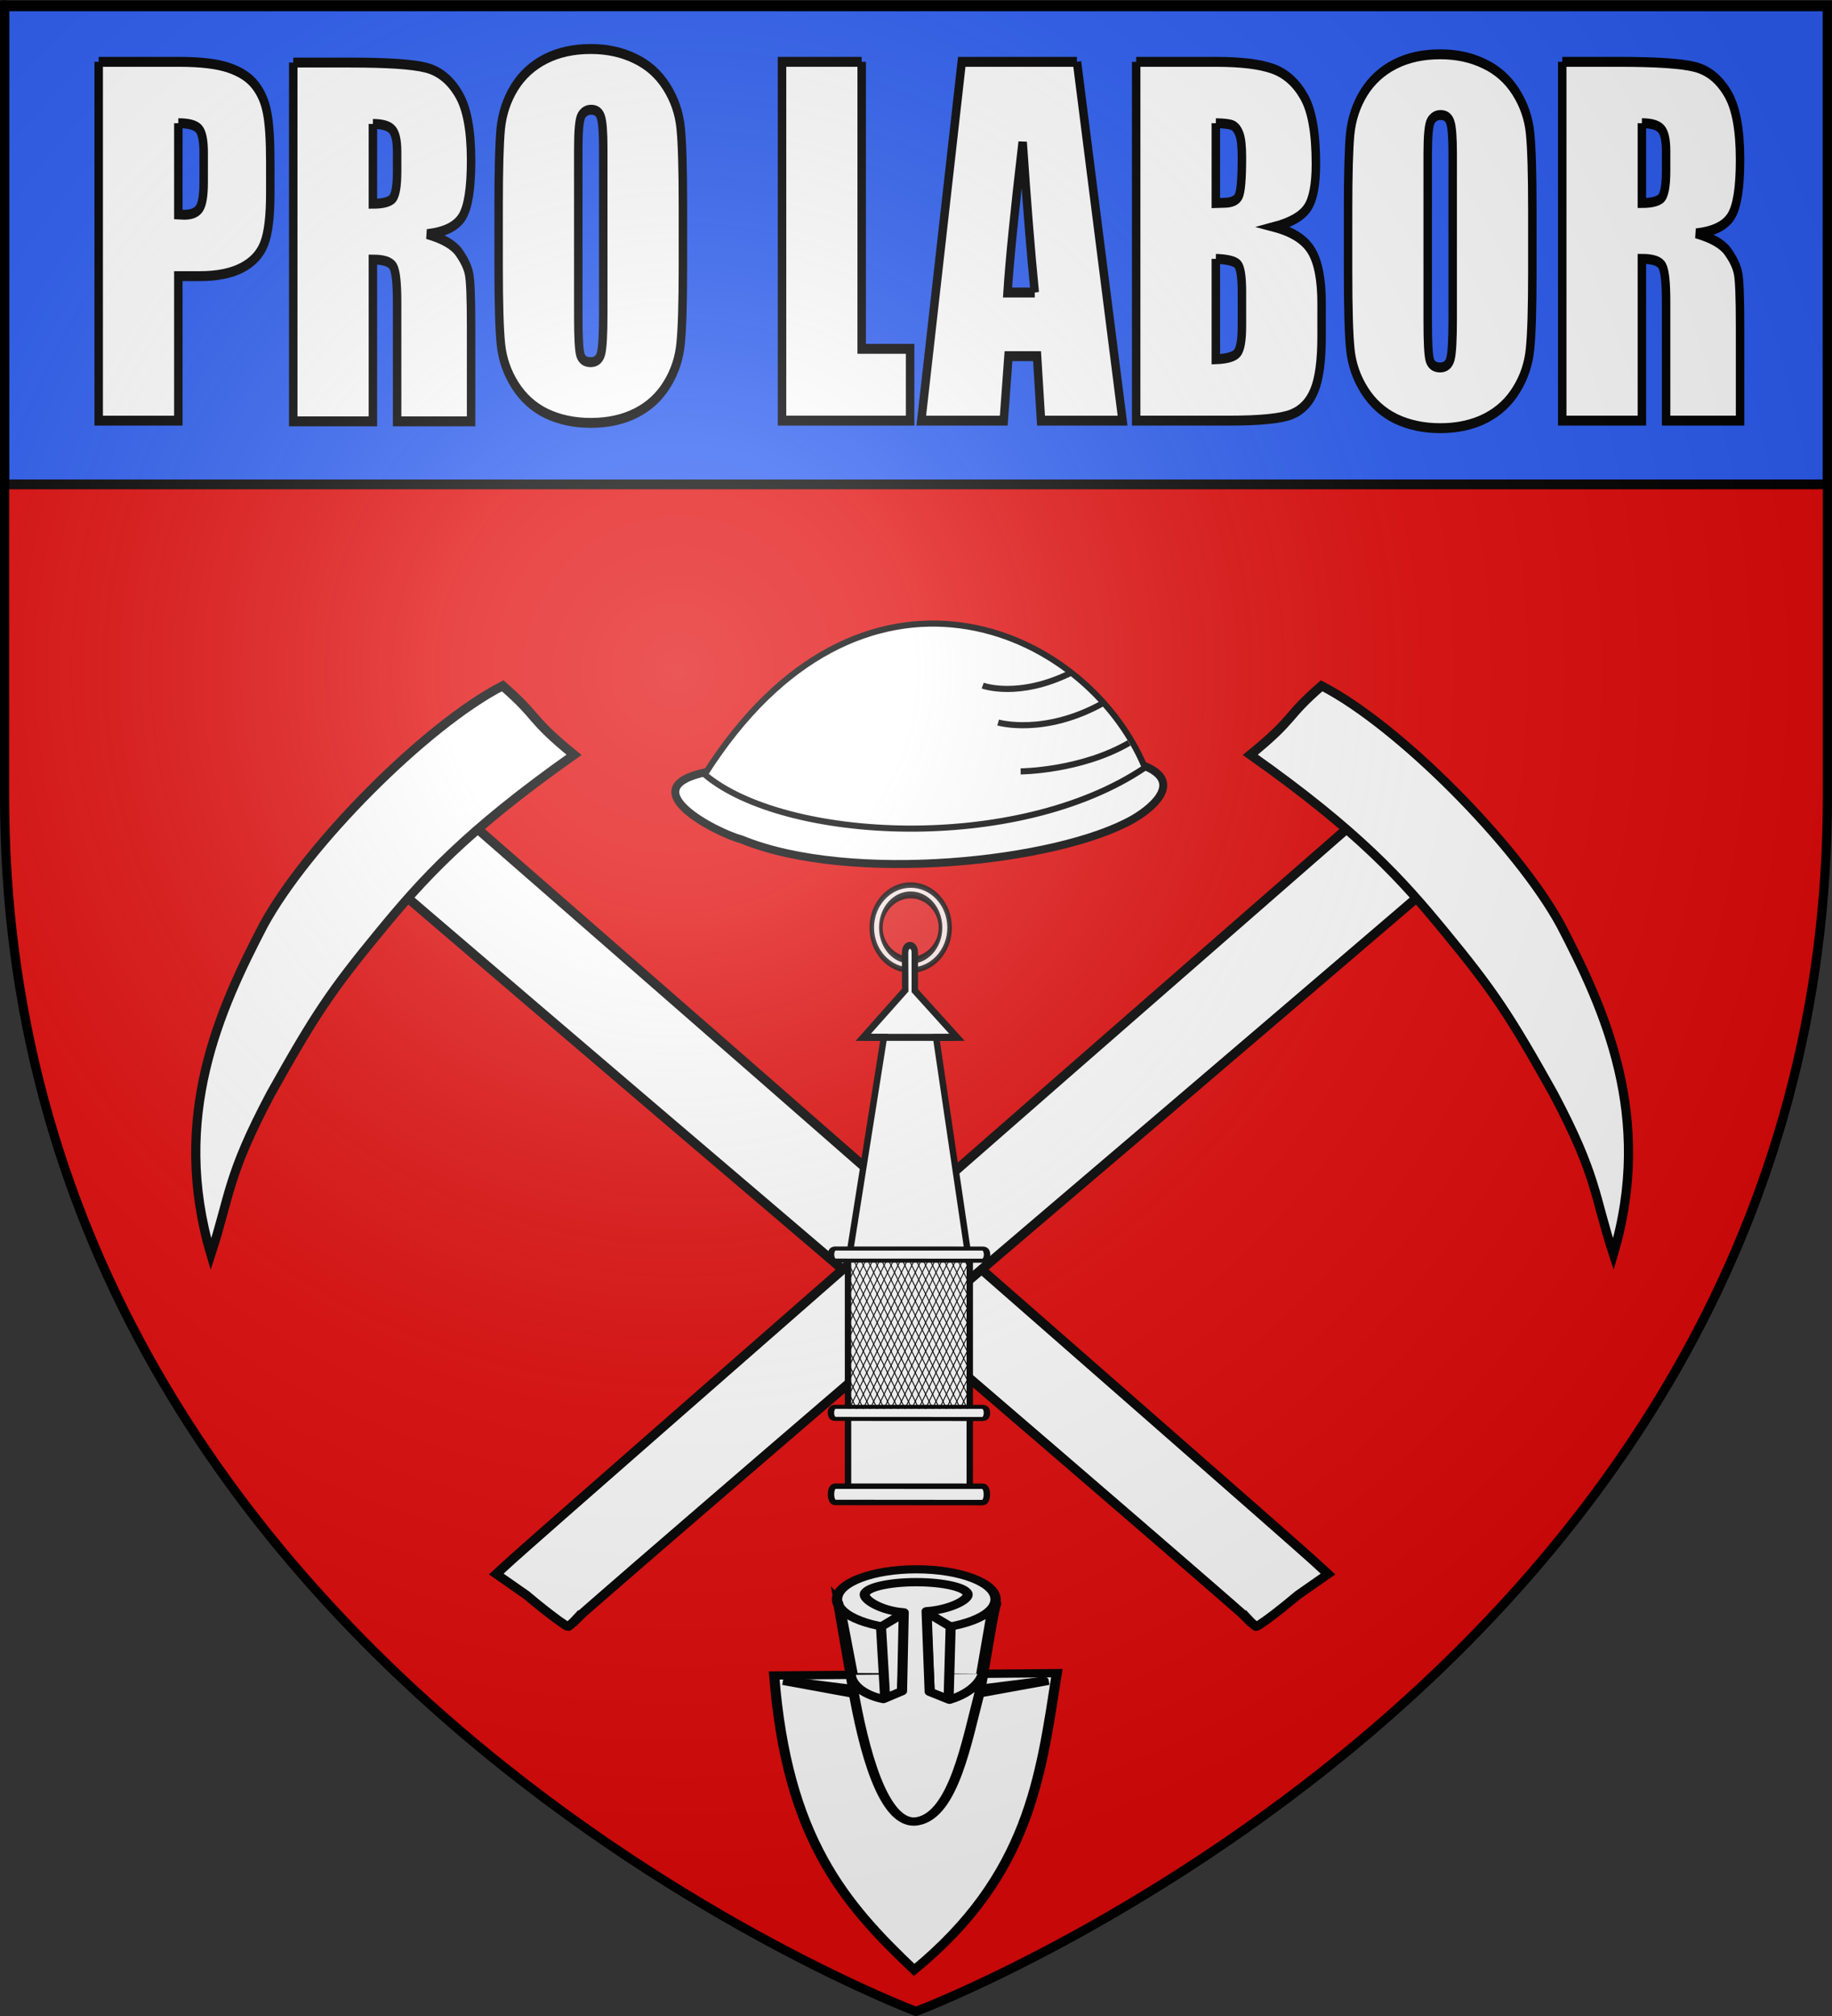 <?xml version="1.0" encoding="UTF-8" standalone="no"?>
<svg
   xmlns:dc="http://purl.org/dc/elements/1.1/"
   xmlns:cc="http://creativecommons.org/ns#"
   xmlns:rdf="http://www.w3.org/1999/02/22-rdf-syntax-ns#"
   xmlns:svg="http://www.w3.org/2000/svg"
   xmlns="http://www.w3.org/2000/svg"
   xmlns:xlink="http://www.w3.org/1999/xlink"
   xmlns:sodipodi="http://sodipodi.sourceforge.net/DTD/sodipodi-0.dtd"
   xmlns:inkscape="http://www.inkscape.org/namespaces/inkscape"
   height="660"
   width="600"
   version="1.0"
   id="svg2"
   sodipodi:version="0.32"
   inkscape:version="0.48.1 r9760"
   sodipodi:docname="Blason_ville_fr_May-sur-Orne_14.svg"
   inkscape:export-filename="/Users/olivier/Desktop/Blason Rouge/Blason_Vide_3D.png"
   inkscape:export-xdpi="144"
   inkscape:export-ydpi="144"
   inkscape:output_extension="org.inkscape.output.svg.inkscape">
  <rect width="100%" height="100%" fill="#333333" stroke="none"/>
  <sodipodi:namedview
     inkscape:window-height="712"
     inkscape:window-width="1024"
     inkscape:pageshadow="2"
     inkscape:pageopacity="0.0"
     guidetolerance="10.0"
     gridtolerance="10.0"
     objecttolerance="10.0"
     borderopacity="1.0"
     bordercolor="#666666"
     pagecolor="#ffffff"
     id="base"
     showgrid="false"
     height="660px"
     inkscape:zoom="0.74925251"
     inkscape:cx="300"
     inkscape:cy="329.66161"
     inkscape:window-x="189"
     inkscape:window-y="0"
     inkscape:current-layer="text22719"
     showguides="true"
     inkscape:guide-bbox="true"
     inkscape:window-maximized="0">
    <sodipodi:guide
       orientation="1,0"
       position="300,305.917"
       id="guide3626" />
  </sodipodi:namedview>
  <desc
     id="desc4">Flag of Canton of Valais (Wallis)</desc>
  <defs
     id="defs6">
    <linearGradient
       id="linearGradient2893">
      <stop
         style="stop-color:white;stop-opacity:0.314;"
         offset="0"
         id="stop2895" />
      <stop
         id="stop2897"
         offset="0.19"
         style="stop-color:white;stop-opacity:0.251;" />
      <stop
         style="stop-color:#6b6b6b;stop-opacity:0.125;"
         offset="0.6"
         id="stop2901" />
      <stop
         style="stop-color:black;stop-opacity:0.125;"
         offset="1"
         id="stop2899" />
    </linearGradient>
    <radialGradient
       inkscape:collect="always"
       xlink:href="#linearGradient2893"
       id="radialGradient3163"
       gradientUnits="userSpaceOnUse"
       gradientTransform="matrix(1.353,0,0,1.349,-77.629,-85.747)"
       cx="221.445"
       cy="226.331"
       fx="221.445"
       fy="226.331"
       r="300" />
  </defs>
  <g
     inkscape:groupmode="layer"
     id="layer3"
     inkscape:label="Fond écu"
     style="display:inline">
    <path
       id="path2855"
       style="fill:#e20909;fill-opacity:1;fill-rule:evenodd;stroke:none;stroke-width:1px;stroke-linecap:butt;stroke-linejoin:miter;stroke-opacity:1"
       d="M 300,658.5 C 300,658.5 598.5,546.18 598.5,260.728 C 598.5,-24.723 598.5,2.176 598.5,2.176 L 1.5,2.176 L 1.5,260.728 C 1.5,546.18 300,658.5 300,658.5 z"
       sodipodi:nodetypes="cccccc" />
    <g
       id="g5174"
       transform="translate(-113.232,-612.364)">
      <g
         style="display:inline"
         inkscape:label="Fond écu"
         id="g5176" />
      <g
         inkscape:label="Reflet final"
         id="g5192" />
      <g
         inkscape:label="Contour final"
         id="g5194" />
    </g>
  </g>
  <g
     inkscape:groupmode="layer"
     id="layer4"
     inkscape:label="Meubles">
    <g
       transform="translate(-115.53,-529.73)"
       style="stroke:#000000;stroke-width:3;stroke-miterlimit:4;stroke-opacity:1;stroke-dasharray:none;display:inline"
       inkscape:label="Meubles"
       id="g5178">
      <g
         transform="matrix(1.243,0,0,0.693,-0.669,0.409)"
         id="g8870"
         style="stroke:#000000;stroke-width:3.234;stroke-miterlimit:4;stroke-opacity:1;stroke-dasharray:none;display:inline" />
      <g
         transform="matrix(1.589,0,0,1.589,-180.671,-246.089)"
         id="g7448"
         style="stroke:#000000;stroke-width:1.888;stroke-miterlimit:4;stroke-opacity:1;stroke-dasharray:none">
        <g
           id="g7435"
           transform="translate(-52,-0.409)"
           style="stroke:#000000;stroke-width:1.888;stroke-miterlimit:4;stroke-opacity:1;stroke-dasharray:none">
          <g
             id="g6458"
             transform="matrix(0.121,-0.123,0.123,0.122,228.975,602.01)"
             style="fill:#ffffff;stroke:#000000;stroke-width:10.922;stroke-miterlimit:4;stroke-opacity:1;stroke-dasharray:none">
            <g
               inkscape:label="Fond écu"
               id="g6460"
               style="fill:#ffffff;stroke:#000000;stroke-width:10.922;stroke-miterlimit:4;stroke-opacity:1;stroke-dasharray:none" />
            <g
               inkscape:label="Meubles"
               id="g6462"
               style="fill:#ffffff;stroke:#000000;stroke-width:10.922;stroke-miterlimit:4;stroke-opacity:1;stroke-dasharray:none">
              <g
                 transform="matrix(1.407,0,0,1.407,-33.621,-20.833)"
                 id="g1892"
                 style="fill:#ffffff;stroke:#000000;stroke-width:7.76;stroke-miterlimit:4;stroke-opacity:1;stroke-dasharray:none">
                <g
                   id="g3417"
                   transform="matrix(0.826,0.563,-0.565,0.826,368.776,450.722)">
                  <g
                     style="fill:#ffffff;stroke:#000000;stroke-width:7.76;stroke-miterlimit:4;stroke-opacity:1;stroke-dasharray:none"
                     id="g3183">
                    <path
                       sodipodi:nodetypes="ccccc"
                       id="path3411"
                       d="m 60.775,139.268 c 91.789,4.918 299.93,10.231 365.741,65.428 27.786,17.731 5.601,34.049 -17.52,42.216 -70.537,23.815 -246.875,8.297 -330.03,-45.967 -21.16,-10.241 -85.262,-61.097 -18.191,-61.677 z"
                       style="fill:#ffffff;fill-opacity:1;fill-rule:nonzero;stroke:#000000;stroke-width:6.734;stroke-linecap:butt;stroke-miterlimit:4;stroke-opacity:1;stroke-dasharray:none"
                       inkscape:connector-curvature="0" />
                    <path
                       sodipodi:nodetypes="cccc"
                       id="path2633"
                       d="M 58.531,140.975 C 227.441,-36.733 399.878,77.308 426.86,206.247 305.959,257.243 113.828,209.403 58.531,140.975 l 0,-1e-5 z"
                       style="fill:#ffffff;fill-opacity:1;fill-rule:nonzero;stroke:#000000;stroke-width:5.173;stroke-linecap:butt;stroke-miterlimit:4;stroke-opacity:1;stroke-dasharray:none;display:inline"
                       inkscape:connector-curvature="0" />
                    <path
                       sodipodi:nodetypes="cc"
                       id="path2635"
                       d="m 380.554,115.763 c -48.187,13.089 -75.689,-3.601 -75.689,-3.601"
                       style="fill:#ffffff;fill-opacity:1;fill-rule:evenodd;stroke:#000000;stroke-width:5.173;stroke-linecap:butt;stroke-linejoin:miter;stroke-miterlimit:4;stroke-opacity:1;stroke-dasharray:none;display:inline"
                       inkscape:connector-curvature="0" />
                    <path
                       sodipodi:nodetypes="cc"
                       id="path2637"
                       d="m 403.245,145.801 c -54.921,18.163 -91.48,-0.548 -91.48,-0.548"
                       style="fill:#ffffff;fill-opacity:1;fill-rule:evenodd;stroke:#000000;stroke-width:5.173;stroke-linecap:butt;stroke-linejoin:miter;stroke-miterlimit:4;stroke-opacity:1;stroke-dasharray:none;display:inline"
                       inkscape:connector-curvature="0" />
                    <path
                       sodipodi:nodetypes="cc"
                       id="path2639"
                       d="m 417.609,183.265 c -45.046,15.468 -95.069,6.119 -95.069,6.119"
                       style="fill:#ffffff;fill-opacity:1;fill-rule:evenodd;stroke:#000000;stroke-width:5.173;stroke-linecap:butt;stroke-linejoin:miter;stroke-miterlimit:4;stroke-opacity:1;stroke-dasharray:none;display:inline"
                       inkscape:connector-curvature="0" />
                  </g>
                </g>
              </g>
            </g>
            <g
               style="fill:#ffffff;stroke:#000000;stroke-width:10.922;stroke-miterlimit:4;stroke-opacity:1;stroke-dasharray:none;display:inline"
               inkscape:label="Reflet final"
               id="g6470" />
            <g
               style="fill:#ffffff;stroke:#000000;stroke-width:10.922;stroke-miterlimit:4;stroke-opacity:1;stroke-dasharray:none;display:inline"
               inkscape:label="Contour final"
               id="g6472" />
          </g>
        </g>
      </g>
    </g>
    <g
       id="g5200"
       transform="matrix(1.928,1.667,-1.732,1.992,388.631,-1157.649)"
       style="fill:#ffffff;stroke:#000000;stroke-width:1.157;stroke-miterlimit:4;stroke-opacity:1;stroke-dasharray:none;display:inline">
      <g
         id="g7125"
         transform="translate(-5.755,18.213)"
         style="fill:#ffffff;stroke-width:1.157;stroke-miterlimit:4;stroke-dasharray:none">
        <path
           id="path2093"
           d="m 446.013,460.444 c -1.091,-0.125 -59.64,2.8e-4 -80.667,0.173 -17.336,0.143 -64.733,0.411 -66.463,0.376 l -2.163,-0.043 -0.056,-2.935 c -0.06,-3.149 1.107,-5.951 2.082,-7.973 0.522,-1.084 0.885,-1.233 2.953,-1.215 1.297,0.011 13.909,0.068 28.028,0.127 14.119,0.058 34.049,0.159 44.289,0.224 10.24,0.065 30.4,0.185 44.8,0.266 14.4,0.081 27.341,0.18 28.757,0.219 l 2.574,0.071 -1.158,4.457 c -0.637,3.958 -1.252,6.194 -1.367,6.272 -0.115,0.077 -0.839,0.069 -1.609,-0.02 z"
           style="fill:#ffffff;fill-opacity:1;stroke:#000000;stroke-width:1.157;stroke-miterlimit:4;stroke-opacity:1;stroke-dasharray:none"
           sodipodi:nodetypes="cscccssssscccsc"
           inkscape:connector-curvature="0" />
        <path
           id="use5196"
           d="m 292.235,475.245 c -2.523,-11.04 -1.106,-31.903 3.017,-41.865 6.344,0.009 5.084,0.904 12.738,0.686 -4.101,16.095 -4.178,24.205 -3.951,32.312 0.265,9.486 0.731,13.101 3.108,24.096 2.723,11.317 4.598,12.757 7.732,19.915 -15.536,-9.575 -19.807,-23.748 -22.644,-35.144 z"
           style="fill:#ffffff;fill-opacity:1;stroke:#000000;stroke-width:1.157;stroke-miterlimit:4;stroke-opacity:1;stroke-dasharray:none"
           sodipodi:nodetypes="cccsccc"
           inkscape:connector-curvature="0" />
      </g>
    </g>
    <use
       x="0"
       y="0"
       xlink:href="#g5200"
       id="use7201"
       transform="matrix(-1,0,0,1,597.471,0)"
       width="600"
       height="660" />
    <g
       id="g7954"
       transform="translate(-578.37,174.911)"
       style="fill:#ffffff">
      <g
         id="layer4-9"
         style="fill:#ffffff" />
      <g
         transform="matrix(0.671,0,0,0.671,355.411,-150.923)"
         inkscape:label="Calque 1"
         id="g14717"
         style="fill:#ffffff">
        <g
           id="g7679"
           transform="matrix(1.042,0,0,1.139,736.532,-42.028)"
           style="fill:#ffffff">
          <g
             id="g13954"
             style="fill:#ffffff">
            <g
               style="fill:#ffffff;stroke:#000000;stroke-width:6.077;stroke-miterlimit:4;stroke-opacity:1;stroke-dasharray:none"
               transform="matrix(0.367,0,0,0.367,134.254,278.341)"
               id="g10408">
              <path
                 sodipodi:type="arc"
                 style="opacity:0.9;color:#000000;fill:#ffffff;fill-opacity:1;fill-rule:evenodd;stroke:#000000;stroke-width:4.967;stroke-linecap:butt;stroke-linejoin:miter;stroke-miterlimit:4;stroke-opacity:1;stroke-dasharray:none;stroke-dashoffset:0;marker:none;visibility:visible;display:inline;overflow:visible"
                 id="path9519"
                 sodipodi:cx="-275.77164"
                 sodipodi:cy="378.08536"
                 sodipodi:rx="42.426407"
                 sodipodi:ry="38.890873"
                 d="m -233.345,378.085 c 0,21.479 -18.995,38.891 -42.426,38.891 -23.431,0 -42.426,-17.412 -42.426,-38.891 0,-21.479 18.995,-38.891 42.426,-38.891 23.431,0 42.426,17.412 42.426,38.891 z"
                 transform="matrix(1.171,0,0,1.278,62.364,-143.875)" />
              <path
                 sodipodi:type="arc"
                 style="opacity:0.9;color:#000000;fill:#e20909;fill-opacity:1;fill-rule:evenodd;stroke:#000000;stroke-width:4.067;stroke-linecap:butt;stroke-linejoin:miter;stroke-miterlimit:4;stroke-opacity:1;stroke-dasharray:none;stroke-dashoffset:0;marker:none;visibility:visible;display:inline;overflow:visible"
                 id="path9521"
                 sodipodi:cx="-263.14474"
                 sodipodi:cy="301.81885"
                 sodipodi:rx="33.840111"
                 sodipodi:ry="19.192898"
                 d="m -229.305,301.819 c 0,10.6 -15.151,19.193 -33.84,19.193 -18.689,0 -33.84,-8.593 -33.84,-19.193 0,-10.6 15.151,-19.193 33.84,-19.193 18.689,0 33.84,8.593 33.84,19.193 z"
                 transform="matrix(1.125,0,0,1.984,35.447,-259.553)" />
              <g
                 transform="matrix(1.895,0,0,1.408,-1072.148,713.215)"
                 id="layer1-2"
                 inkscape:label="Calque 1"
                 style="fill:#ffffff;stroke:#000000;stroke-opacity:1;stroke-width:6.832;stroke-miterlimit:4;stroke-dasharray:none">
                <g
                   id="g4954"
                   inkscape:label="Meubles"
                   style="fill:#ffffff;fill-opacity:1;stroke:#000000;stroke-width:8.273;stroke-miterlimit:4;stroke-opacity:1;stroke-dasharray:none;display:inline"
                   transform="matrix(-0.827,2.4138998e-4,-2.4218126e-4,-0.824,677.806,681.71)">
                  <g
                     style="fill:#ffffff;fill-opacity:1;stroke:#000000;stroke-width:10.29;stroke-miterlimit:4;stroke-opacity:1;stroke-dasharray:none"
                     id="g21911"
                     transform="matrix(-0.797,0,0,-0.811,620.403,604.802)">
                    <path
                       sodipodi:nodetypes="cccccc"
                       id="path39837"
                       d="m 326.411,163 14.939,94.939 130,0.828 13.65,-95.767 -84.111,26.472 -74.478,-26.472 z"
                       style="fill:#ffffff;fill-opacity:1;fill-rule:evenodd;stroke:#000000;stroke-width:10.29;stroke-linecap:butt;stroke-linejoin:miter;stroke-miterlimit:4;stroke-opacity:1;stroke-dasharray:none"
                       inkscape:connector-curvature="0" />
                    <path
                       sodipodi:nodetypes="ccccc"
                       id="path32700"
                       d="m 338.096,255.059 -77.596,0.744 c 12.922,201.101 71.233,282.77 142.916,365.265 C 521.447,503.483 532.731,381.419 549.341,253.033 l -75.301,0.722"
                       style="fill:#ffffff;fill-opacity:1;fill-rule:evenodd;stroke:#000000;stroke-width:10.29;stroke-linecap:butt;stroke-linejoin:miter;stroke-miterlimit:4;stroke-opacity:1;stroke-dasharray:none"
                       inkscape:connector-curvature="0" />
                    <path
                       transform="matrix(3.925,0,0,3.775,-2699.25,-1088.914)"
                       d="m 811.721,331.211 c 0,5.455 -9.239,9.878 -20.637,9.878 -11.397,0 -20.637,-4.422 -20.637,-9.878 0,-5.455 9.239,-9.878 20.637,-9.878 11.397,0 20.637,4.422 20.637,9.878 z"
                       sodipodi:ry="9.8775291"
                       sodipodi:rx="20.63698"
                       sodipodi:cy="331.21088"
                       sodipodi:cx="791.08429"
                       id="path30920"
                       style="fill:#ffffff;fill-opacity:1;fill-rule:evenodd;stroke:#000000;stroke-width:2.673;stroke-linecap:round;stroke-linejoin:round;stroke-miterlimit:4;stroke-opacity:1;stroke-dasharray:none"
                       sodipodi:type="arc" />
                    <path
                       sodipodi:nodetypes="ccccc"
                       id="path32698"
                       d="m 535.875,262.5 -65.125,9.938 -5.488,6.644 70.769,-15.582 -0.156,-1 z"
                       style="fill:#ffffff;fill-opacity:1;fill-rule:evenodd;stroke:#000000;stroke-width:10.29;stroke-linecap:butt;stroke-linejoin:miter;stroke-miterlimit:4;stroke-opacity:1;stroke-dasharray:none"
                       inkscape:connector-curvature="0" />
                    <path
                       sodipodi:nodetypes="ccccc"
                       id="path31811"
                       d="m 274.656,262.5 -0.156,1 70.067,15.595 -1.255,-5.939 -68.656,-10.656 z"
                       style="fill:#ffffff;fill-opacity:1;fill-rule:evenodd;stroke:#000000;stroke-width:10.29;stroke-linecap:butt;stroke-linejoin:miter;stroke-miterlimit:4;stroke-opacity:1;stroke-dasharray:none"
                       inkscape:connector-curvature="0" />
                    <path
                       sodipodi:nodetypes="cccccccc"
                       id="path31809"
                       d="m 416.245,177.523 -0.558,0.165 3.781,99.115 19.245,8.51 2.099,-89.125 0,-0.688 -0.5,-0.469 -24.067,-17.508 z"
                       style="fill:#ffffff;fill-opacity:1;fill-rule:evenodd;stroke:#000000;stroke-width:10.29;stroke-linecap:butt;stroke-linejoin:miter;stroke-miterlimit:4;stroke-opacity:1;stroke-dasharray:none"
                       inkscape:connector-curvature="0" />
                    <path
                       style="fill:#ffffff;fill-opacity:1;fill-rule:evenodd;stroke:#000000;stroke-width:10.29;stroke-linecap:butt;stroke-linejoin:miter;stroke-miterlimit:4;stroke-opacity:1;stroke-dasharray:none"
                       d="m 394.273,177.523 0.558,0.165 -3.781,99.588 -17.129,7.332 -4.215,-88.419 0,-0.688 0.5,-0.469 24.067,-17.508 z"
                       id="path43383"
                       sodipodi:nodetypes="cccccccc"
                       inkscape:connector-curvature="0" />
                    <path
                       sodipodi:nodetypes="csccccscssscscccsc"
                       id="path28248"
                       d="m 405.632,140.078 c -29.057,0 -52.62,6.981 -52.62,15.578 0,7.147 17.708,20.057 39.899,21.887 l -1.751,97.722 -19.161,9.791 c -23.078,-5.889 -32.743,-20.497 -32.995,-29.309 -0.041,-1.447 -0.283,-3.933 -0.674,-7.177 -2.532,-21.011 -11.317,-73.837 -12.363,-82.296 l 14.635,103.06 c 10.818,76.181 31.098,174.538 66.133,167.33 37.087,-7.63 50.605,-99.466 63.873,-160.648 2.985,-13.765 13.573,-100.056 16.798,-109.41 -2.907,9.217 -12.375,75.305 -14.176,87.86 -0.688,4.797 -8.216,22.165 -33.668,31.483 l -20.195,-9.868 -3.135,-99.924 c 22.527,-1.764 42.02,-13.286 42.02,-20.503 0,-8.597 -23.563,-15.578 -52.62,-15.578 z"
                       style="fill:#ffffff;fill-opacity:1;fill-rule:evenodd;stroke:#000000;stroke-width:10.29;stroke-linecap:round;stroke-linejoin:round;stroke-miterlimit:4;stroke-opacity:1;stroke-dasharray:none"
                       inkscape:connector-curvature="0" />
                  </g>
                </g>
              </g>
            </g>
            <path
               style="fill:#ffffff;fill-rule:evenodd;stroke:#000000;stroke-width:3.001px;stroke-linecap:butt;stroke-linejoin:miter;stroke-opacity:1"
               d="m 9.854,648.292 54.955,0 1.488,-5.433 0,-29.12 0,-6.443 0,-61.374 -1.242,-6.003 -14.522,-89.978 9.796,-0.063 -19.78,-20.008 0,-16.261 c 0,-4.221 -4.563,-4.158 -4.547,0 l 0.063,16.017 -19.684,20.252 9.703,0 -15.603,90.041 -1.211,6.003 0,60.027 0,9.004 0,27.905 0.582,5.433 z"
               id="path2115"
               sodipodi:nodetypes="ccccccccccssccccccccc"
               inkscape:connector-curvature="0" />
            <g
               id="g3896"
               transform="matrix(1.001,0,0,0.777,-158.203,143.314)"
               style="fill:#ffffff">
              <path
                 sodipodi:nodetypes="cccssccss"
                 id="path2117"
                 d="m 161.254,641.983 4.995,0.002 58.982,0.019 5.107,0.002 c 2.591,8.4e-4 2.59,9.02 0,9.018 l -5.106,-0.005 -59.005,-0.057 -4.952,-0.005 c -2.566,-0.002 -2.587,-8.974 -0.022,-8.973 z"
                 style="fill:#ffffff;fill-opacity:1;fill-rule:evenodd;stroke:#000000;stroke-width:3;stroke-linecap:butt;stroke-linejoin:miter;stroke-miterlimit:4;stroke-opacity:1;stroke-dasharray:none"
                 inkscape:connector-curvature="0" />
            </g>
            <g
               id="g3907"
               transform="matrix(1.002,0,0,0.577,-135.239,266.254)"
               style="fill:#ffffff">
              <path
                 sodipodi:nodetypes="cccssccss"
                 id="path3901"
                 d="m 138.148,592.512 4.995,0.002 58.982,0.019 5.107,0.002 c 2.591,8.4e-4 2.59,9.02 0,9.018 l -5.106,-0.005 -59.005,-0.057 -4.952,-0.005 c -2.566,-0.002 -2.587,-8.974 -0.022,-8.973 z"
                 style="fill:#ffffff;fill-rule:evenodd;stroke:#000000;stroke-width:3;stroke-linecap:butt;stroke-linejoin:miter;stroke-miterlimit:4;stroke-opacity:1;stroke-dasharray:none"
                 inkscape:connector-curvature="0" />
            </g>
            <g
               id="g3912"
               transform="matrix(1.002,0,0,0.577,-135.195,198.447)"
               style="fill:#ffffff">
              <path
                 sodipodi:nodetypes="cccssccss"
                 id="path3914"
                 d="m 138.148,592.512 4.995,0.002 58.982,0.019 5.107,0.002 c 2.591,8.4e-4 2.59,9.02 0,9.018 l -5.106,-0.005 -59.005,-0.057 -4.952,-0.005 c -2.566,-0.002 -2.587,-8.974 -0.022,-8.973 z"
                 style="fill:#ffffff;fill-rule:evenodd;stroke:#000000;stroke-width:3;stroke-linecap:butt;stroke-linejoin:miter;stroke-miterlimit:4;stroke-opacity:1;stroke-dasharray:none"
                 inkscape:connector-curvature="0" />
            </g>
            <path
               style="fill:#ffffff;stroke:#000000;stroke-width:0.442;stroke-linecap:butt;stroke-linejoin:miter;stroke-miterlimit:4;stroke-opacity:1;stroke-dasharray:none"
               d="m 14.438,545.217 -5.102,9.641"
               id="path3922"
               sodipodi:nodetypes="cc"
               inkscape:connector-curvature="0" />
            <path
               style="fill:#ffffff;stroke:#000000;stroke-width:0.442;stroke-linecap:butt;stroke-linejoin:miter;stroke-miterlimit:4;stroke-opacity:1;stroke-dasharray:none"
               d="M 17.682,545.217 9.312,561.034"
               id="path3934"
               sodipodi:nodetypes="cc"
               inkscape:connector-curvature="0" />
            <path
               style="fill:#ffffff;stroke:#000000;stroke-width:0.442;stroke-linecap:butt;stroke-linejoin:miter;stroke-miterlimit:4;stroke-opacity:1;stroke-dasharray:none"
               d="M 20.925,545.217 9.269,567.245"
               id="path3936"
               sodipodi:nodetypes="cc"
               inkscape:connector-curvature="0" />
            <path
               style="fill:#ffffff;stroke:#000000;stroke-width:0.442;stroke-linecap:butt;stroke-linejoin:miter;stroke-miterlimit:4;stroke-opacity:1;stroke-dasharray:none"
               d="M 24.169,545.217 9.264,573.385"
               id="path3938"
               sodipodi:nodetypes="cc"
               inkscape:connector-curvature="0" />
            <path
               style="fill:#ffffff;stroke:#000000;stroke-width:0.442;stroke-linecap:butt;stroke-linejoin:miter;stroke-miterlimit:4;stroke-opacity:1;stroke-dasharray:none"
               d="M 27.413,545.217 9.109,579.808"
               id="path3940"
               sodipodi:nodetypes="cc"
               inkscape:connector-curvature="0" />
            <path
               style="fill:#ffffff;stroke:#000000;stroke-width:0.442;stroke-linecap:butt;stroke-linejoin:miter;stroke-miterlimit:4;stroke-opacity:1;stroke-dasharray:none"
               d="M 30.657,545.217 9.164,585.834"
               id="path3942"
               sodipodi:nodetypes="cc"
               inkscape:connector-curvature="0" />
            <path
               style="fill:#ffffff;stroke:#000000;stroke-width:0.442;stroke-linecap:butt;stroke-linejoin:miter;stroke-miterlimit:4;stroke-opacity:1;stroke-dasharray:none"
               d="M 33.901,545.217 9.147,591.996"
               id="path3944"
               sodipodi:nodetypes="cc"
               inkscape:connector-curvature="0" />
            <path
               style="fill:#ffffff;stroke:#000000;stroke-width:0.442;stroke-linecap:butt;stroke-linejoin:miter;stroke-miterlimit:4;stroke-opacity:1;stroke-dasharray:none"
               d="M 37.144,545.217 9.116,598.184"
               id="path3946"
               sodipodi:nodetypes="cc"
               inkscape:connector-curvature="0" />
            <path
               style="fill:#ffffff;stroke:#000000;stroke-width:0.442;stroke-linecap:butt;stroke-linejoin:miter;stroke-miterlimit:4;stroke-opacity:1;stroke-dasharray:none"
               d="M 40.388,545.217 9.046,604.447"
               id="path3948"
               sodipodi:nodetypes="cc"
               inkscape:connector-curvature="0" />
            <path
               style="fill:#ffffff;stroke:#000000;stroke-width:0.442;stroke-linecap:butt;stroke-linejoin:miter;stroke-miterlimit:4;stroke-opacity:1;stroke-dasharray:none"
               d="M 43.632,545.217 9.876,609.008"
               id="path3950"
               inkscape:connector-curvature="0" />
            <path
               style="fill:#ffffff;stroke:#000000;stroke-width:0.442;stroke-linecap:butt;stroke-linejoin:miter;stroke-miterlimit:4;stroke-opacity:1;stroke-dasharray:none"
               d="M 46.876,545.217 13.12,609.008"
               id="path3952"
               inkscape:connector-curvature="0" />
            <path
               style="fill:#ffffff;stroke:#000000;stroke-width:0.442;stroke-linecap:butt;stroke-linejoin:miter;stroke-miterlimit:4;stroke-opacity:1;stroke-dasharray:none"
               d="M 50.119,545.217 16.364,609.008"
               id="path3954"
               inkscape:connector-curvature="0" />
            <path
               style="fill:#ffffff;stroke:#000000;stroke-width:0.442;stroke-linecap:butt;stroke-linejoin:miter;stroke-miterlimit:4;stroke-opacity:1;stroke-dasharray:none"
               d="M 53.363,545.217 19.607,609.008"
               id="path3956"
               inkscape:connector-curvature="0" />
            <path
               style="fill:#ffffff;stroke:#000000;stroke-width:0.442;stroke-linecap:butt;stroke-linejoin:miter;stroke-miterlimit:4;stroke-opacity:1;stroke-dasharray:none"
               d="M 66.478,557.213 39.07,609.008"
               id="path3958"
               sodipodi:nodetypes="cc"
               inkscape:connector-curvature="0" />
            <path
               style="fill:#ffffff;stroke:#000000;stroke-width:0.442;stroke-linecap:butt;stroke-linejoin:miter;stroke-miterlimit:4;stroke-opacity:1;stroke-dasharray:none"
               d="M 66.543,551.122 35.911,609.008"
               id="path3960"
               sodipodi:nodetypes="cc"
               inkscape:connector-curvature="0" />
            <path
               style="fill:#ffffff;stroke:#000000;stroke-width:0.442;stroke-linecap:butt;stroke-linejoin:miter;stroke-miterlimit:4;stroke-opacity:1;stroke-dasharray:none"
               d="M 66.338,545.217 32.582,609.008"
               id="path3962"
               inkscape:connector-curvature="0" />
            <path
               style="fill:#ffffff;stroke:#000000;stroke-width:0.442;stroke-linecap:butt;stroke-linejoin:miter;stroke-miterlimit:4;stroke-opacity:1;stroke-dasharray:none"
               d="M 63.094,545.217 29.339,609.008"
               id="path3964"
               inkscape:connector-curvature="0" />
            <path
               style="fill:#ffffff;stroke:#000000;stroke-width:0.442;stroke-linecap:butt;stroke-linejoin:miter;stroke-miterlimit:4;stroke-opacity:1;stroke-dasharray:none"
               d="M 59.851,545.217 26.095,609.008"
               id="path3966"
               inkscape:connector-curvature="0" />
            <path
               style="fill:#ffffff;stroke:#000000;stroke-width:0.442;stroke-linecap:butt;stroke-linejoin:miter;stroke-miterlimit:4;stroke-opacity:1;stroke-dasharray:none"
               d="M 56.607,545.217 22.851,609.008"
               id="path3968"
               inkscape:connector-curvature="0" />
            <path
               style="fill:#ffffff;stroke:#000000;stroke-width:0.442;stroke-linecap:butt;stroke-linejoin:miter;stroke-miterlimit:4;stroke-opacity:1;stroke-dasharray:none"
               d="M 66.427,563.439 42.314,609.008"
               id="path3970"
               sodipodi:nodetypes="cc"
               inkscape:connector-curvature="0" />
            <path
               style="fill:#ffffff;stroke:#000000;stroke-width:0.442;stroke-linecap:butt;stroke-linejoin:miter;stroke-miterlimit:4;stroke-opacity:1;stroke-dasharray:none"
               d="M 66.443,569.539 45.557,609.008"
               id="path3972"
               sodipodi:nodetypes="cc"
               inkscape:connector-curvature="0" />
            <path
               style="fill:#ffffff;stroke:#000000;stroke-width:0.442;stroke-linecap:butt;stroke-linejoin:miter;stroke-miterlimit:4;stroke-opacity:1;stroke-dasharray:none"
               d="M 66.426,575.701 48.801,609.008"
               id="path3974"
               sodipodi:nodetypes="cc"
               inkscape:connector-curvature="0" />
            <path
               style="fill:#ffffff;stroke:#000000;stroke-width:0.442;stroke-linecap:butt;stroke-linejoin:miter;stroke-miterlimit:4;stroke-opacity:1;stroke-dasharray:none"
               d="M 66.416,581.851 52.045,609.008"
               id="path3976"
               sodipodi:nodetypes="cc"
               inkscape:connector-curvature="0" />
            <path
               style="fill:#ffffff;stroke:#000000;stroke-width:0.442;stroke-linecap:butt;stroke-linejoin:miter;stroke-miterlimit:4;stroke-opacity:1;stroke-dasharray:none"
               d="M 66.431,587.952 55.289,609.008"
               id="path3978"
               sodipodi:nodetypes="cc"
               inkscape:connector-curvature="0" />
            <path
               style="fill:#ffffff;stroke:#000000;stroke-width:0.442;stroke-linecap:butt;stroke-linejoin:miter;stroke-miterlimit:4;stroke-opacity:1;stroke-dasharray:none"
               d="m 66.433,594.077 -7.901,14.931"
               id="path3980"
               sodipodi:nodetypes="cc"
               inkscape:connector-curvature="0" />
            <path
               style="fill:#ffffff;stroke:#000000;stroke-width:0.442;stroke-linecap:butt;stroke-linejoin:miter;stroke-miterlimit:4;stroke-opacity:1;stroke-dasharray:none"
               d="m 66.41,600.252 -4.634,8.756"
               id="path3982"
               sodipodi:nodetypes="cc"
               inkscape:connector-curvature="0" />
            <path
               style="fill:#ffffff;stroke:#000000;stroke-width:0.442;stroke-linecap:butt;stroke-linejoin:miter;stroke-miterlimit:4;stroke-opacity:1;stroke-dasharray:none"
               d="m 63.86,545.217 2.801,5.293"
               id="path4963"
               sodipodi:nodetypes="cc"
               inkscape:connector-curvature="0" />
            <path
               style="fill:#ffffff;stroke:#000000;stroke-width:0.442;stroke-linecap:butt;stroke-linejoin:miter;stroke-miterlimit:4;stroke-opacity:1;stroke-dasharray:none"
               d="m 60.616,545.217 6.127,11.579"
               id="path4965"
               sodipodi:nodetypes="cc"
               inkscape:connector-curvature="0" />
            <path
               style="fill:#ffffff;stroke:#000000;stroke-width:0.442;stroke-linecap:butt;stroke-linejoin:miter;stroke-miterlimit:4;stroke-opacity:1;stroke-dasharray:none"
               d="m 57.373,545.217 9.382,17.729"
               id="path4967"
               sodipodi:nodetypes="cc"
               inkscape:connector-curvature="0" />
            <path
               style="fill:#ffffff;stroke:#000000;stroke-width:0.442;stroke-linecap:butt;stroke-linejoin:miter;stroke-miterlimit:4;stroke-opacity:1;stroke-dasharray:none"
               d="m 54.129,545.217 12.57,23.755"
               id="path4969"
               sodipodi:nodetypes="cc"
               inkscape:connector-curvature="0" />
            <path
               style="fill:#ffffff;stroke:#000000;stroke-width:0.442;stroke-linecap:butt;stroke-linejoin:miter;stroke-miterlimit:4;stroke-opacity:1;stroke-dasharray:none"
               d="m 50.885,545.217 15.851,29.954"
               id="path4971"
               sodipodi:nodetypes="cc"
               inkscape:connector-curvature="0" />
            <path
               style="fill:#ffffff;stroke:#000000;stroke-width:0.442;stroke-linecap:butt;stroke-linejoin:miter;stroke-miterlimit:4;stroke-opacity:1;stroke-dasharray:none"
               d="m 47.641,545.217 19.067,36.031"
               id="path4973"
               sodipodi:nodetypes="cc"
               inkscape:connector-curvature="0" />
            <path
               style="fill:#ffffff;stroke:#000000;stroke-width:0.442;stroke-linecap:butt;stroke-linejoin:miter;stroke-miterlimit:4;stroke-opacity:1;stroke-dasharray:none"
               d="m 44.398,545.217 22.229,42.007"
               id="path4975"
               sodipodi:nodetypes="cc"
               inkscape:connector-curvature="0" />
            <path
               style="fill:#ffffff;stroke:#000000;stroke-width:0.442;stroke-linecap:butt;stroke-linejoin:miter;stroke-miterlimit:4;stroke-opacity:1;stroke-dasharray:none"
               d="m 41.154,545.217 25.457,48.108"
               id="path4977"
               sodipodi:nodetypes="cc"
               inkscape:connector-curvature="0" />
            <path
               style="fill:#ffffff;stroke:#000000;stroke-width:0.442;stroke-linecap:butt;stroke-linejoin:miter;stroke-miterlimit:4;stroke-opacity:1;stroke-dasharray:none"
               d="m 37.91,545.217 28.494,53.847"
               id="path4979"
               sodipodi:nodetypes="cc"
               inkscape:connector-curvature="0" />
            <path
               style="fill:#ffffff;stroke:#000000;stroke-width:0.442;stroke-linecap:butt;stroke-linejoin:miter;stroke-miterlimit:4;stroke-opacity:1;stroke-dasharray:none"
               d="m 34.666,545.217 31.637,59.786"
               id="path4981"
               sodipodi:nodetypes="cc"
               inkscape:connector-curvature="0" />
            <path
               style="fill:#ffffff;stroke:#000000;stroke-width:0.442;stroke-linecap:butt;stroke-linejoin:miter;stroke-miterlimit:4;stroke-opacity:1;stroke-dasharray:none"
               d="m 31.423,545.217 33.756,63.79"
               id="path4983"
               inkscape:connector-curvature="0" />
            <path
               style="fill:#ffffff;stroke:#000000;stroke-width:0.442;stroke-linecap:butt;stroke-linejoin:miter;stroke-miterlimit:4;stroke-opacity:1;stroke-dasharray:none"
               d="m 28.179,545.217 33.756,63.79"
               id="path4985"
               inkscape:connector-curvature="0" />
            <path
               style="fill:#ffffff;stroke:#000000;stroke-width:0.442;stroke-linecap:butt;stroke-linejoin:miter;stroke-miterlimit:4;stroke-opacity:1;stroke-dasharray:none"
               d="M 8.716,545.217 42.472,609.008"
               id="path4987"
               inkscape:connector-curvature="0" />
            <path
               style="fill:#ffffff;stroke:#000000;stroke-width:0.442;stroke-linecap:butt;stroke-linejoin:miter;stroke-miterlimit:4;stroke-opacity:1;stroke-dasharray:none"
               d="m 11.875,545.217 33.756,63.79"
               id="path4989"
               inkscape:connector-curvature="0" />
            <path
               style="fill:#ffffff;stroke:#000000;stroke-width:0.442;stroke-linecap:butt;stroke-linejoin:miter;stroke-miterlimit:4;stroke-opacity:1;stroke-dasharray:none"
               d="M 15.204,545.217 48.96,609.008"
               id="path4991"
               inkscape:connector-curvature="0" />
            <path
               style="fill:#ffffff;stroke:#000000;stroke-width:0.442;stroke-linecap:butt;stroke-linejoin:miter;stroke-miterlimit:4;stroke-opacity:1;stroke-dasharray:none"
               d="m 18.447,545.217 33.756,63.79"
               id="path4993"
               inkscape:connector-curvature="0" />
            <path
               style="fill:#ffffff;stroke:#000000;stroke-width:0.442;stroke-linecap:butt;stroke-linejoin:miter;stroke-miterlimit:4;stroke-opacity:1;stroke-dasharray:none"
               d="m 21.691,545.217 33.756,63.79"
               id="path4995"
               inkscape:connector-curvature="0" />
            <path
               style="fill:#ffffff;stroke:#000000;stroke-width:0.442;stroke-linecap:butt;stroke-linejoin:miter;stroke-miterlimit:4;stroke-opacity:1;stroke-dasharray:none"
               d="m 24.935,545.217 33.756,63.79"
               id="path4997"
               inkscape:connector-curvature="0" />
            <path
               style="fill:#ffffff;stroke:#000000;stroke-width:0.442;stroke-linecap:butt;stroke-linejoin:miter;stroke-miterlimit:4;stroke-opacity:1;stroke-dasharray:none"
               d="M 9.025,551.93 39.228,609.008"
               id="path4999"
               sodipodi:nodetypes="cc"
               inkscape:connector-curvature="0" />
            <path
               style="fill:#ffffff;stroke:#000000;stroke-width:0.442;stroke-linecap:butt;stroke-linejoin:miter;stroke-miterlimit:4;stroke-opacity:1;stroke-dasharray:none"
               d="M 9.331,558.64 35.985,609.008"
               id="path5001"
               sodipodi:nodetypes="cc"
               inkscape:connector-curvature="0" />
            <path
               style="fill:#ffffff;stroke:#000000;stroke-width:0.442;stroke-linecap:butt;stroke-linejoin:miter;stroke-miterlimit:4;stroke-opacity:1;stroke-dasharray:none"
               d="m 9.257,564.629 23.484,44.379"
               id="path5003"
               sodipodi:nodetypes="cc"
               inkscape:connector-curvature="0" />
            <path
               style="fill:#ffffff;stroke:#000000;stroke-width:0.442;stroke-linecap:butt;stroke-linejoin:miter;stroke-miterlimit:4;stroke-opacity:1;stroke-dasharray:none"
               d="M 9.228,570.705 29.497,609.008"
               id="path5005"
               sodipodi:nodetypes="cc"
               inkscape:connector-curvature="0" />
            <path
               style="fill:#ffffff;stroke:#000000;stroke-width:0.442;stroke-linecap:butt;stroke-linejoin:miter;stroke-miterlimit:4;stroke-opacity:1;stroke-dasharray:none"
               d="M 9.245,576.867 26.253,609.008"
               id="path5007"
               sodipodi:nodetypes="cc"
               inkscape:connector-curvature="0" />
            <path
               style="fill:#ffffff;stroke:#000000;stroke-width:0.442;stroke-linecap:butt;stroke-linejoin:miter;stroke-miterlimit:4;stroke-opacity:1;stroke-dasharray:none"
               d="m 9.263,583.03 13.747,25.978"
               id="path5009"
               sodipodi:nodetypes="cc"
               inkscape:connector-curvature="0" />
            <path
               style="fill:#ffffff;stroke:#000000;stroke-width:0.442;stroke-linecap:butt;stroke-linejoin:miter;stroke-miterlimit:4;stroke-opacity:1;stroke-dasharray:none"
               d="M 9.299,589.229 19.766,609.008"
               id="path5011"
               sodipodi:nodetypes="cc"
               inkscape:connector-curvature="0" />
            <path
               style="fill:#ffffff;stroke:#000000;stroke-width:0.442;stroke-linecap:butt;stroke-linejoin:miter;stroke-miterlimit:4;stroke-opacity:1;stroke-dasharray:none"
               d="m 9.324,595.405 7.198,13.603"
               id="path5013"
               sodipodi:nodetypes="cc"
               inkscape:connector-curvature="0" />
            <path
               style="fill:#ffffff;stroke:#000000;stroke-width:0.442;stroke-linecap:butt;stroke-linejoin:miter;stroke-miterlimit:4;stroke-opacity:1;stroke-dasharray:none"
               d="m 9.281,601.455 3.997,7.553"
               id="path5015"
               sodipodi:nodetypes="cc"
               inkscape:connector-curvature="0" />
            <path
               sodipodi:nodetypes="cc"
               id="path11297"
               d="m 17.22,449.873 41.72,0"
               style="fill:#ffffff;stroke:#000000;stroke-width:3;stroke-linecap:butt;stroke-linejoin:miter;stroke-miterlimit:4;stroke-opacity:1;stroke-dasharray:none"
               inkscape:connector-curvature="0" />
          </g>
        </g>
      </g>
      <g
         id="layer2-8"
         style="fill:#ffffff" />
    </g>
    <g
       id="layer1-4"
       inkscape:label="Calque 1"
       transform="matrix(1,0,0,1.067,0.004,-418.523)"
       style="fill:#2b5df2">
      <path
         id="rect2383"
         d="m 1.496,393.858 597.008,0 0,147.008 -597.008,0 0,-147.008 z"
         style="fill:#2b5df2;fill-opacity:1;fill-rule:nonzero;stroke:#020000;stroke-width:3;stroke-linecap:butt;stroke-miterlimit:4;stroke-opacity:1;stroke-dasharray:none"
         inkscape:connector-curvature="0" />
    </g>
    <g
       transform="scale(0.924,1.082)"
       style="font-size:137.332px;font-style:normal;font-variant:normal;font-weight:bold;font-stretch:normal;line-height:125%;letter-spacing:0px;word-spacing:0px;fill:#ffffff;fill-opacity:1;stroke:#000000;stroke-width:3;stroke-miterlimit:4;stroke-opacity:1;font-family:Impact;-inkscape-font-specification:Impact Bold"
       id="text22719">
      <path
         d="m 34.981,18.71 28.432,0 c 7.689,1.09e-4 13.59,0.604 17.703,1.811 4.157,1.207 7.264,2.951 9.321,5.23 2.101,2.28 3.509,5.052 4.225,8.315 0.76,3.219 1.14,8.226 1.14,15.021 l 0,9.455 c -6.7e-5,6.929 -0.715,11.981 -2.146,15.155 -1.431,3.174 -4.068,5.61 -7.913,7.309 -3.8,1.699 -8.784,2.548 -14.954,2.548 l -7.577,0 0,43.721 -28.231,0 0,-108.565 m 28.231,18.575 0,27.627 c 0.805,0.045 1.498,0.067 2.079,0.067 2.593,6.3e-5 4.381,-0.626 5.365,-1.878 1.028,-1.296 1.542,-3.956 1.542,-7.98 l 0,-8.919 C 72.198,42.493 71.617,40.079 70.454,38.962 69.292,37.844 66.878,37.285 63.212,37.285"
         style=""
         id="path22724" />
      <path
         d="m 242.056,80.681 c -7e-5,10.908 -0.268,18.642 -0.805,23.202 -0.492,4.515 -2.101,8.65 -4.828,12.405 -2.682,3.755 -6.326,6.639 -10.93,8.65 -4.605,2.012 -9.969,3.018 -16.094,3.018 -5.812,0 -11.042,-0.939 -15.691,-2.816 -4.605,-1.922 -8.315,-4.783 -11.131,-8.583 -2.816,-3.8 -4.493,-7.935 -5.029,-12.405 -0.536,-4.47 -0.805,-12.294 -0.805,-23.47 l 0,-18.575 c -1e-5,-10.908 0.246,-18.619 0.738,-23.135 0.536,-4.56 2.146,-8.717 4.828,-12.473 2.727,-3.755 6.393,-6.638 10.997,-8.65 4.605,-2.012 9.969,-3.017 16.094,-3.018 5.812,1.2e-4 11.02,0.961 15.624,2.883 4.649,1.878 8.382,4.716 11.198,8.516 2.816,3.8 4.493,7.935 5.029,12.405 0.536,4.471 0.805,12.294 0.805,23.47 l 0,18.575 m -28.231,-35.674 c -4e-5,-5.052 -0.291,-8.27 -0.872,-9.656 -0.536,-1.43 -1.676,-2.146 -3.42,-2.146 -1.475,9e-5 -2.615,0.581 -3.42,1.743 -0.76,1.118 -1.14,4.471 -1.14,10.059 l 0,50.695 c -4e-5,6.303 0.246,10.193 0.738,11.668 0.536,1.475 1.743,2.213 3.621,2.213 1.922,1e-5 3.152,-0.849 3.688,-2.548 0.536,-1.699 0.805,-5.745 0.805,-12.137 l 0,-49.89"
         id="path22726"
         inkscape:connector-curvature="0" />
      <path
         d="m 103.943,18.928 19.983,0 c 13.322,1.09e-4 22.33,0.514 27.024,1.542 4.739,1.028 8.583,3.666 11.534,7.913 2.995,4.202 4.493,10.93 4.493,20.184 -7e-5,8.449 -1.051,14.127 -3.152,17.032 -2.101,2.906 -6.236,4.649 -12.405,5.23 5.588,1.386 9.343,3.241 11.266,5.566 1.922,2.325 3.107,4.47 3.554,6.437 0.492,1.922 0.738,7.265 0.738,16.027 l 0,28.633 -26.219,0 0,-36.076 c -4e-5,-5.812 -0.469,-9.41 -1.408,-10.796 -0.894,-1.386 -3.286,-2.079 -7.175,-2.079 l 0,48.951 -28.231,0 0,-108.565 m 28.231,18.575 0,24.14 c 3.174,6.6e-5 5.387,-0.425 6.639,-1.274 1.296,-0.894 1.945,-3.733 1.945,-8.516 l 0,-5.968 c -4e-5,-3.442 -0.626,-5.7 -1.878,-6.773 -1.207,-1.073 -3.442,-1.609 -6.706,-1.609"
         id="path22728"
         inkscape:connector-curvature="0" />
      <path
         d="m 305.421,18.71 0,86.838 17.166,0 0,21.726 -45.397,0 0,-108.565 28.231,0"
         style=""
         id="path22730" />
      <path
         d="m 381.731,18.71 16.161,108.565 -28.901,0 -1.408,-19.513 -10.126,0 -1.676,19.513 -29.237,0 14.35,-108.565 40.837,0 m -14.954,69.806 c -1.431,-12.294 -2.861,-27.471 -4.292,-45.531 -2.861,20.743 -4.649,35.92 -5.365,45.531 l 9.656,0"
         style=""
         id="path22732" />
      <path
         d="m 402.72,18.71 28.164,0 c 8.896,1.09e-4 15.624,0.693 20.184,2.079 4.604,1.386 8.315,4.202 11.131,8.449 2.816,4.202 4.224,10.997 4.225,20.385 -7e-5,6.348 -1.006,10.774 -3.018,13.277 -1.967,2.504 -5.879,4.426 -11.735,5.767 6.527,1.475 10.953,3.934 13.277,7.376 2.325,3.398 3.487,8.628 3.487,15.691 l 0,10.058 c -7e-5,7.332 -0.849,12.763 -2.548,16.295 -1.654,3.532 -4.314,5.946 -7.98,7.242 -3.666,1.296 -11.176,1.945 -22.531,1.945 l -32.657,0 0,-108.565 m 28.231,18.575 0,24.14 c 1.207,-0.045 2.146,-0.067 2.816,-0.067 2.772,6.6e-5 4.537,-0.67 5.297,-2.012 0.76,-1.386 1.14,-5.297 1.14,-11.735 -4e-5,-3.397 -0.313,-5.767 -0.939,-7.108 -0.626,-1.386 -1.453,-2.257 -2.481,-2.615 -0.984,-0.358 -2.928,-0.559 -5.834,-0.604 m 0,41.039 0,30.377 c 3.979,-0.134 6.504,-0.76 7.577,-1.878 1.118,-1.118 1.676,-3.867 1.676,-8.248 l 0,-10.126 c -4e-5,-4.649 -0.492,-7.466 -1.475,-8.449 -0.984,-0.983 -3.576,-1.542 -7.779,-1.676"
         style=""
         id="path22734" />
      <path
         d="m 543.136,82.28 c -7e-5,10.908 -0.268,18.642 -0.805,23.202 -0.492,4.515 -2.101,8.65 -4.828,12.405 -2.682,3.755 -6.326,6.639 -10.93,8.65 -4.605,2.012 -9.969,3.018 -16.094,3.018 -5.812,0 -11.042,-0.939 -15.691,-2.816 -4.605,-1.922 -8.315,-4.783 -11.131,-8.583 -2.816,-3.8 -4.493,-7.935 -5.029,-12.405 -0.536,-4.47 -0.805,-12.294 -0.805,-23.47 l 0,-18.575 c 0,-10.908 0.246,-18.619 0.738,-23.135 0.536,-4.56 2.146,-8.717 4.828,-12.473 2.727,-3.755 6.393,-6.638 10.997,-8.65 4.605,-2.012 9.969,-3.017 16.094,-3.018 5.812,1.11e-4 11.02,0.961 15.624,2.883 4.649,1.878 8.382,4.716 11.198,8.516 2.816,3.8 4.493,7.935 5.029,12.405 0.536,4.471 0.805,12.294 0.805,23.47 l 0,18.575 M 514.906,46.606 c -5e-5,-5.052 -0.291,-8.27 -0.872,-9.656 -0.536,-1.43 -1.676,-2.146 -3.42,-2.146 -1.475,9.3e-5 -2.615,0.581 -3.42,1.743 -0.76,1.118 -1.14,4.471 -1.14,10.058 l 0,50.695 c -3e-5,6.303 0.246,10.193 0.738,11.668 0.536,1.475 1.743,2.213 3.621,2.213 1.922,1e-5 3.152,-0.849 3.688,-2.548 0.536,-1.699 0.805,-5.745 0.805,-12.137 l 0,-49.89"
         style=""
         id="path22736" />
      <path
         d="m 553.731,18.71 19.983,0 c 13.322,1.09e-4 22.33,0.514 27.024,1.542 4.739,1.028 8.583,3.666 11.534,7.913 2.995,4.202 4.493,10.93 4.493,20.184 -6e-5,8.449 -1.051,14.127 -3.152,17.032 -2.101,2.906 -6.236,4.649 -12.405,5.23 5.588,1.386 9.343,3.241 11.266,5.566 1.922,2.325 3.107,4.47 3.554,6.437 0.492,1.922 0.738,7.265 0.738,16.027 l 0,28.633 -26.219,0 0,-36.076 c -4e-5,-5.812 -0.469,-9.41 -1.408,-10.796 -0.894,-1.386 -3.286,-2.079 -7.175,-2.079 l 0,48.951 -28.231,0 0,-108.565 m 28.231,18.575 0,24.14 c 3.174,6.6e-5 5.387,-0.425 6.639,-1.274 1.296,-0.894 1.945,-3.733 1.945,-8.516 l 0,-5.968 c -4e-5,-3.442 -0.626,-5.7 -1.878,-6.773 -1.207,-1.073 -3.442,-1.609 -6.706,-1.609"
         style=""
         id="path22738" />
    </g>
  </g>
  <g
     inkscape:groupmode="layer"
     id="layer2"
     inkscape:label="Reflet final"
     sodipodi:insensitive="true">
    <path
       sodipodi:nodetypes="cccccc"
       d="M 300,658.5 C 300,658.5 598.5,546.18 598.5,260.728 C 598.5,-24.723 598.5,2.176 598.5,2.176 L 1.5,2.176 L 1.5,260.728 C 1.5,546.18 300,658.5 300,658.5 z "
       style="opacity:1;fill:url(#radialGradient3163);fill-opacity:1;fill-rule:evenodd;stroke:none;stroke-width:1px;stroke-linecap:butt;stroke-linejoin:miter;stroke-opacity:1"
       id="path2875"
       inkscape:export-xdpi="144"
       inkscape:export-ydpi="144" />
  </g>
  <g
     inkscape:groupmode="layer"
     id="layer1"
     inkscape:label="Contour final"
     sodipodi:insensitive="true">
    <path
       sodipodi:nodetypes="cccccc"
       d="M 300,658.5 C 300,658.5 1.5,546.18 1.5,260.728 C 1.5,-24.723 1.5,2.176 1.5,2.176 L 598.5,2.176 L 598.5,260.728 C 598.5,546.18 300,658.5 300,658.5 z "
       style="opacity:1;fill:none;fill-opacity:1;fill-rule:evenodd;stroke:#000000;stroke-width:3;stroke-linecap:butt;stroke-linejoin:miter;stroke-miterlimit:4;stroke-dasharray:none;stroke-opacity:1"
       id="path1411"
       inkscape:export-xdpi="144"
       inkscape:export-ydpi="144" />
  </g>
</svg>
